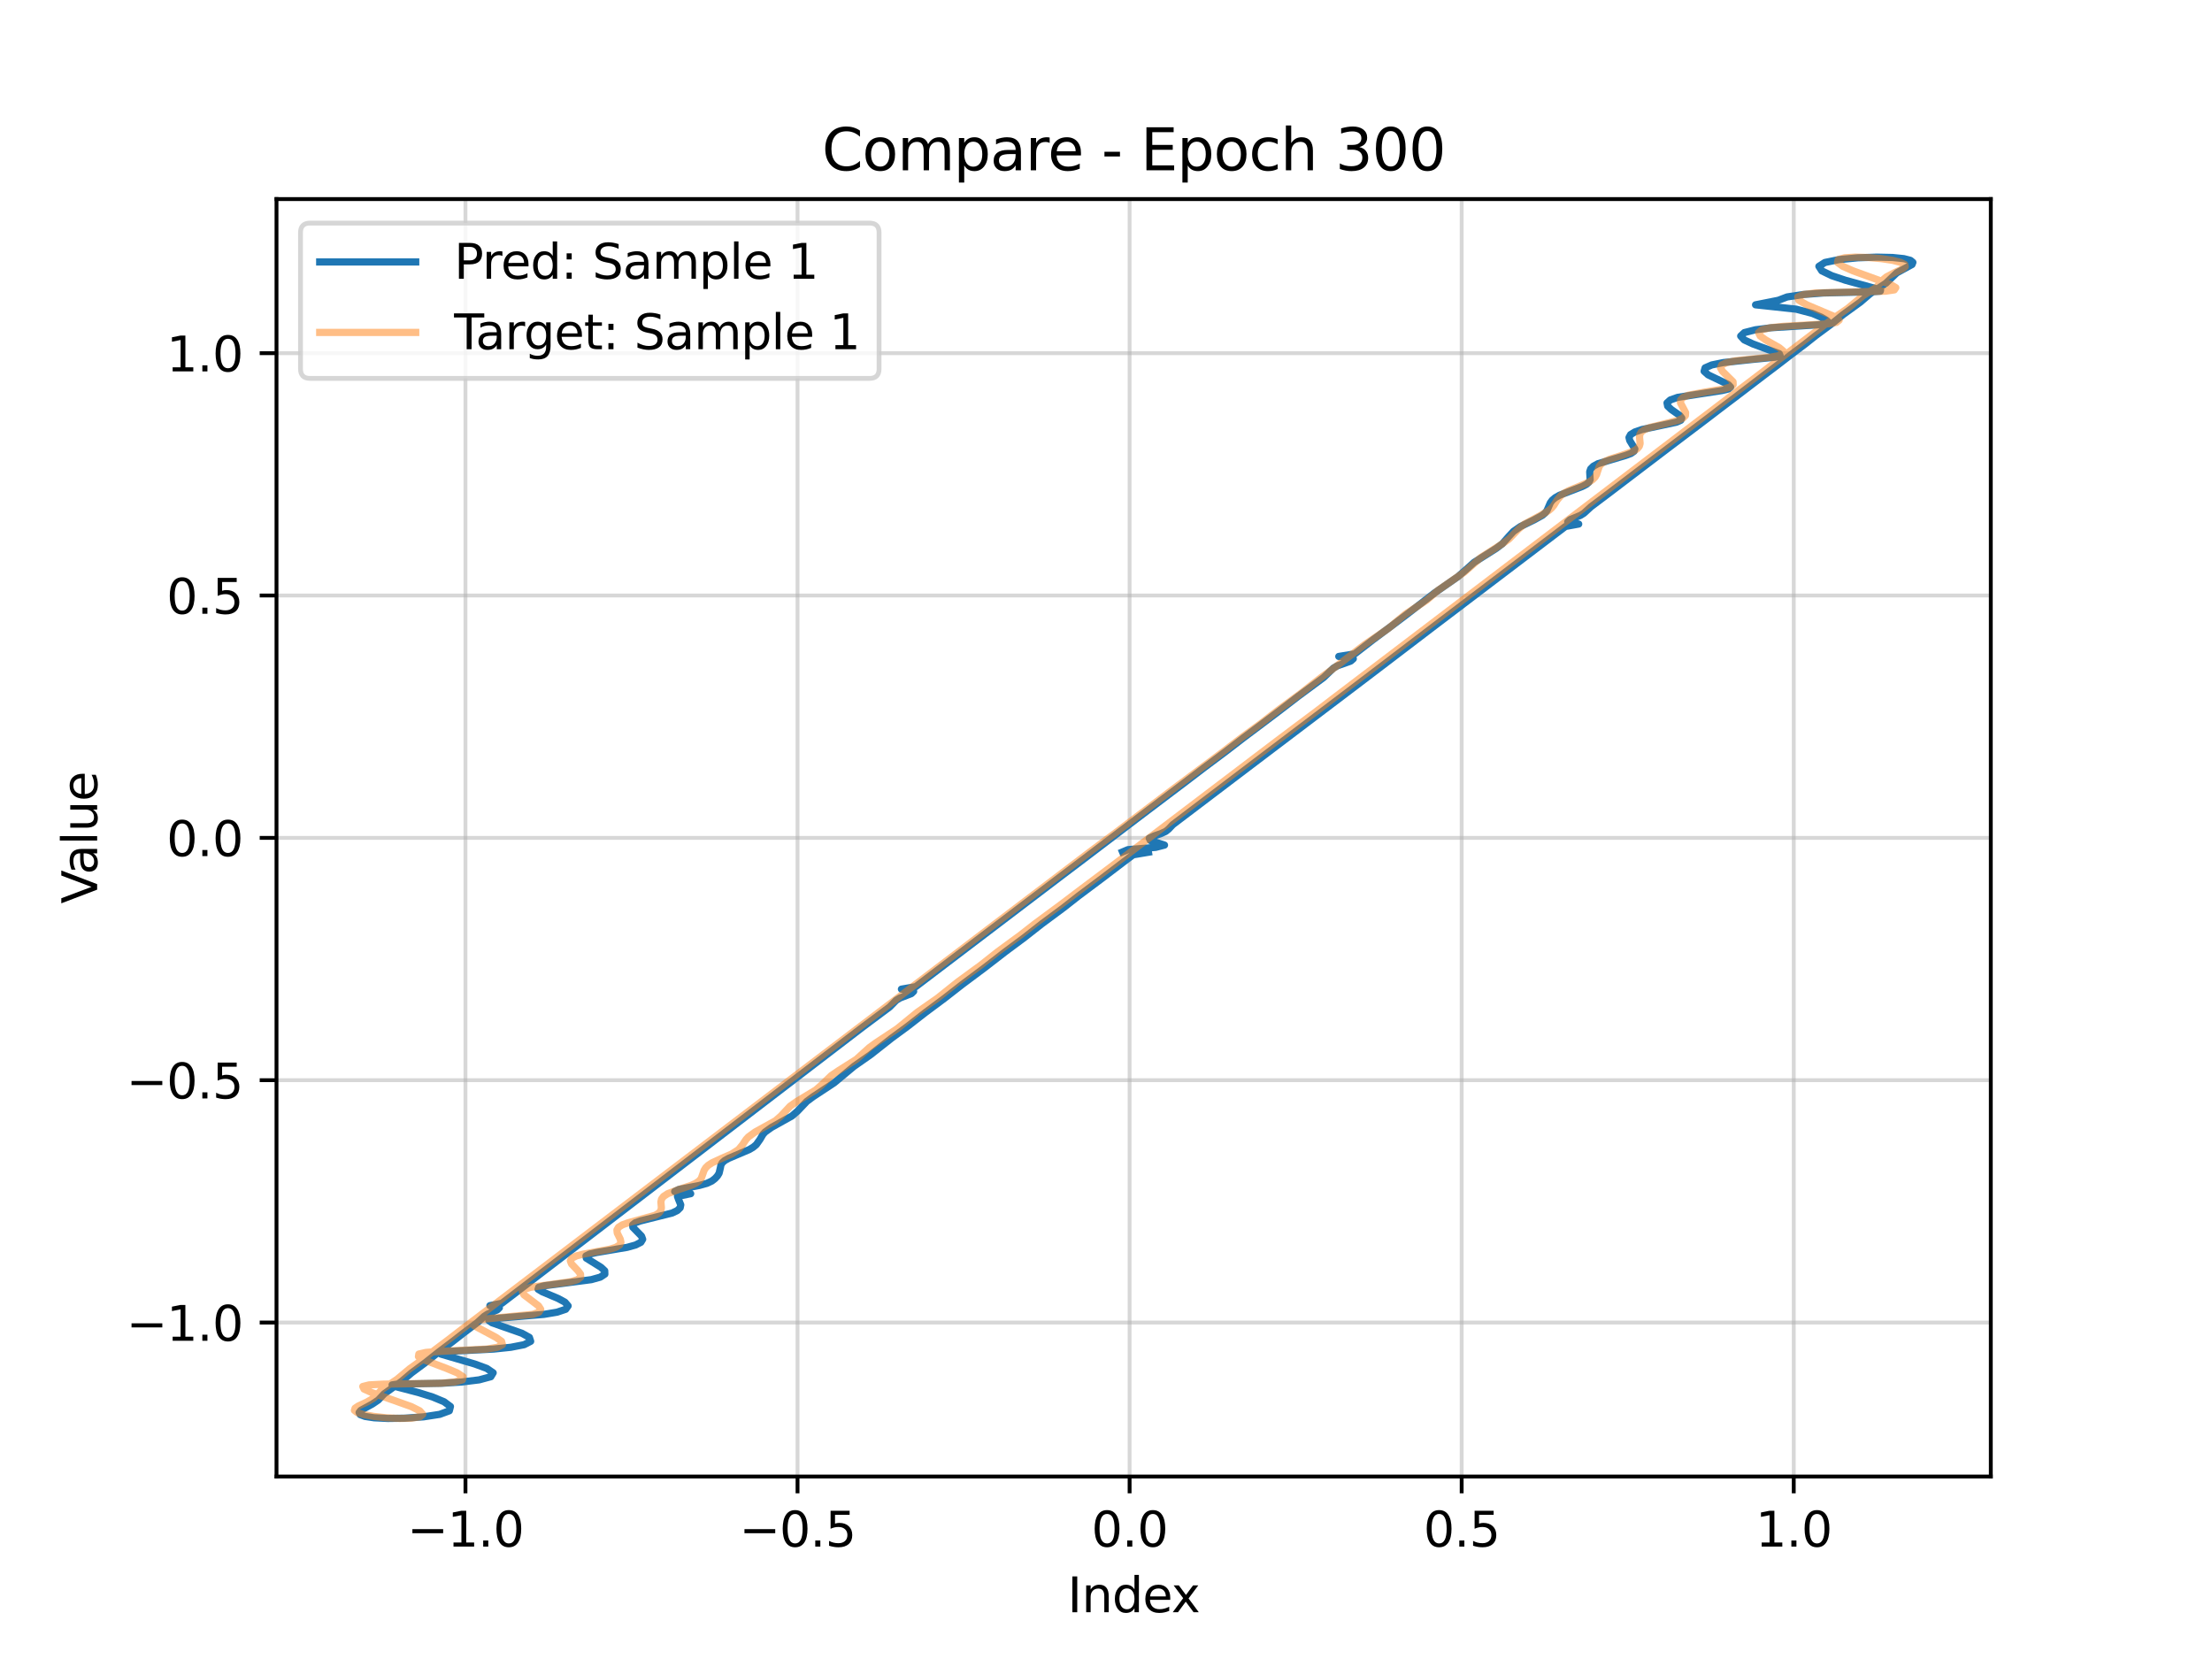 <?xml version="1.0" encoding="utf-8" standalone="no"?>
<!DOCTYPE svg PUBLIC "-//W3C//DTD SVG 1.1//EN"
  "http://www.w3.org/Graphics/SVG/1.1/DTD/svg11.dtd">
<svg xmlns:xlink="http://www.w3.org/1999/xlink" width="460.8pt" height="345.6pt" viewBox="0 0 460.8 345.6" xmlns="http://www.w3.org/2000/svg" version="1.1">
 <defs>
  <style type="text/css">*{stroke-linejoin: round; stroke-linecap: butt}</style>
 </defs>
 <g id="figure_1">
  <g id="patch_1">
   <path d="M 0 345.6 
L 460.8 345.6 
L 460.8 0 
L 0 0 
z
" style="fill: #ffffff"/>
  </g>
  <g id="axes_1">
   <g id="patch_2">
    <path d="M 57.6 307.584 
L 414.72 307.584 
L 414.72 41.472 
L 57.6 41.472 
z
" style="fill: #ffffff"/>
   </g>
   <g id="matplotlib.axis_1">
    <g id="xtick_1">
     <g id="line2d_1">
      <path d="M 96.965 307.584 
L 96.965 41.472 
" clip-path="url(#pb48dd9922f)" style="fill: none; stroke: #b0b0b0; stroke-opacity: 0.5; stroke-width: 0.8; stroke-linecap: square"/>
     </g>
     <g id="line2d_2">
      <defs>
       <path id="mf942af78e2" d="M 0 0 
L 0 3.5 
" style="stroke: #000000; stroke-width: 0.8"/>
      </defs>
      <g>
       <use xlink:href="#mf942af78e2" x="96.965" y="307.584" style="stroke: #000000; stroke-width: 0.8"/>
      </g>
     </g>
     <g id="text_1">
      <!-- −1.0 -->
      <g transform="translate(84.824 322.182) scale(0.1 -0.1)">
       <defs>
        <path id="DejaVuSans-2212" d="M 678 2272 
L 4684 2272 
L 4684 1741 
L 678 1741 
L 678 2272 
z
" transform="scale(0.016)"/>
        <path id="DejaVuSans-31" d="M 794 531 
L 1825 531 
L 1825 4091 
L 703 3866 
L 703 4441 
L 1819 4666 
L 2450 4666 
L 2450 531 
L 3481 531 
L 3481 0 
L 794 0 
L 794 531 
z
" transform="scale(0.016)"/>
        <path id="DejaVuSans-2e" d="M 684 794 
L 1344 794 
L 1344 0 
L 684 0 
L 684 794 
z
" transform="scale(0.016)"/>
        <path id="DejaVuSans-30" d="M 2034 4250 
Q 1547 4250 1301 3770 
Q 1056 3291 1056 2328 
Q 1056 1369 1301 889 
Q 1547 409 2034 409 
Q 2525 409 2770 889 
Q 3016 1369 3016 2328 
Q 3016 3291 2770 3770 
Q 2525 4250 2034 4250 
z
M 2034 4750 
Q 2819 4750 3233 4129 
Q 3647 3509 3647 2328 
Q 3647 1150 3233 529 
Q 2819 -91 2034 -91 
Q 1250 -91 836 529 
Q 422 1150 422 2328 
Q 422 3509 836 4129 
Q 1250 4750 2034 4750 
z
" transform="scale(0.016)"/>
       </defs>
       <use xlink:href="#DejaVuSans-2212"/>
       <use xlink:href="#DejaVuSans-31" transform="translate(83.789 0)"/>
       <use xlink:href="#DejaVuSans-2e" transform="translate(147.412 0)"/>
       <use xlink:href="#DejaVuSans-30" transform="translate(179.199 0)"/>
      </g>
     </g>
    </g>
    <g id="xtick_2">
     <g id="line2d_3">
      <path d="M 166.141 307.584 
L 166.141 41.472 
" clip-path="url(#pb48dd9922f)" style="fill: none; stroke: #b0b0b0; stroke-opacity: 0.5; stroke-width: 0.8; stroke-linecap: square"/>
     </g>
     <g id="line2d_4">
      <g>
       <use xlink:href="#mf942af78e2" x="166.141" y="307.584" style="stroke: #000000; stroke-width: 0.8"/>
      </g>
     </g>
     <g id="text_2">
      <!-- −0.5 -->
      <g transform="translate(154 322.182) scale(0.1 -0.1)">
       <defs>
        <path id="DejaVuSans-35" d="M 691 4666 
L 3169 4666 
L 3169 4134 
L 1269 4134 
L 1269 2991 
Q 1406 3038 1543 3061 
Q 1681 3084 1819 3084 
Q 2600 3084 3056 2656 
Q 3513 2228 3513 1497 
Q 3513 744 3044 326 
Q 2575 -91 1722 -91 
Q 1428 -91 1123 -41 
Q 819 9 494 109 
L 494 744 
Q 775 591 1075 516 
Q 1375 441 1709 441 
Q 2250 441 2565 725 
Q 2881 1009 2881 1497 
Q 2881 1984 2565 2268 
Q 2250 2553 1709 2553 
Q 1456 2553 1204 2497 
Q 953 2441 691 2322 
L 691 4666 
z
" transform="scale(0.016)"/>
       </defs>
       <use xlink:href="#DejaVuSans-2212"/>
       <use xlink:href="#DejaVuSans-30" transform="translate(83.789 0)"/>
       <use xlink:href="#DejaVuSans-2e" transform="translate(147.412 0)"/>
       <use xlink:href="#DejaVuSans-35" transform="translate(179.199 0)"/>
      </g>
     </g>
    </g>
    <g id="xtick_3">
     <g id="line2d_5">
      <path d="M 235.317 307.584 
L 235.317 41.472 
" clip-path="url(#pb48dd9922f)" style="fill: none; stroke: #b0b0b0; stroke-opacity: 0.5; stroke-width: 0.8; stroke-linecap: square"/>
     </g>
     <g id="line2d_6">
      <g>
       <use xlink:href="#mf942af78e2" x="235.317" y="307.584" style="stroke: #000000; stroke-width: 0.8"/>
      </g>
     </g>
     <g id="text_3">
      <!-- 0.0 -->
      <g transform="translate(227.366 322.182) scale(0.1 -0.1)">
       <use xlink:href="#DejaVuSans-30"/>
       <use xlink:href="#DejaVuSans-2e" transform="translate(63.623 0)"/>
       <use xlink:href="#DejaVuSans-30" transform="translate(95.41 0)"/>
      </g>
     </g>
    </g>
    <g id="xtick_4">
     <g id="line2d_7">
      <path d="M 304.493 307.584 
L 304.493 41.472 
" clip-path="url(#pb48dd9922f)" style="fill: none; stroke: #b0b0b0; stroke-opacity: 0.5; stroke-width: 0.8; stroke-linecap: square"/>
     </g>
     <g id="line2d_8">
      <g>
       <use xlink:href="#mf942af78e2" x="304.493" y="307.584" style="stroke: #000000; stroke-width: 0.8"/>
      </g>
     </g>
     <g id="text_4">
      <!-- 0.5 -->
      <g transform="translate(296.541 322.182) scale(0.1 -0.1)">
       <use xlink:href="#DejaVuSans-30"/>
       <use xlink:href="#DejaVuSans-2e" transform="translate(63.623 0)"/>
       <use xlink:href="#DejaVuSans-35" transform="translate(95.41 0)"/>
      </g>
     </g>
    </g>
    <g id="xtick_5">
     <g id="line2d_9">
      <path d="M 373.669 307.584 
L 373.669 41.472 
" clip-path="url(#pb48dd9922f)" style="fill: none; stroke: #b0b0b0; stroke-opacity: 0.5; stroke-width: 0.8; stroke-linecap: square"/>
     </g>
     <g id="line2d_10">
      <g>
       <use xlink:href="#mf942af78e2" x="373.669" y="307.584" style="stroke: #000000; stroke-width: 0.8"/>
      </g>
     </g>
     <g id="text_5">
      <!-- 1.0 -->
      <g transform="translate(365.717 322.182) scale(0.1 -0.1)">
       <use xlink:href="#DejaVuSans-31"/>
       <use xlink:href="#DejaVuSans-2e" transform="translate(63.623 0)"/>
       <use xlink:href="#DejaVuSans-30" transform="translate(95.41 0)"/>
      </g>
     </g>
    </g>
    <g id="text_6">
     <!-- Index -->
     <g transform="translate(222.394 335.861) scale(0.1 -0.1)">
      <defs>
       <path id="DejaVuSans-49" d="M 628 4666 
L 1259 4666 
L 1259 0 
L 628 0 
L 628 4666 
z
" transform="scale(0.016)"/>
       <path id="DejaVuSans-6e" d="M 3513 2113 
L 3513 0 
L 2938 0 
L 2938 2094 
Q 2938 2591 2744 2837 
Q 2550 3084 2163 3084 
Q 1697 3084 1428 2787 
Q 1159 2491 1159 1978 
L 1159 0 
L 581 0 
L 581 3500 
L 1159 3500 
L 1159 2956 
Q 1366 3272 1645 3428 
Q 1925 3584 2291 3584 
Q 2894 3584 3203 3211 
Q 3513 2838 3513 2113 
z
" transform="scale(0.016)"/>
       <path id="DejaVuSans-64" d="M 2906 2969 
L 2906 4863 
L 3481 4863 
L 3481 0 
L 2906 0 
L 2906 525 
Q 2725 213 2448 61 
Q 2172 -91 1784 -91 
Q 1150 -91 751 415 
Q 353 922 353 1747 
Q 353 2572 751 3078 
Q 1150 3584 1784 3584 
Q 2172 3584 2448 3432 
Q 2725 3281 2906 2969 
z
M 947 1747 
Q 947 1113 1208 752 
Q 1469 391 1925 391 
Q 2381 391 2643 752 
Q 2906 1113 2906 1747 
Q 2906 2381 2643 2742 
Q 2381 3103 1925 3103 
Q 1469 3103 1208 2742 
Q 947 2381 947 1747 
z
" transform="scale(0.016)"/>
       <path id="DejaVuSans-65" d="M 3597 1894 
L 3597 1613 
L 953 1613 
Q 991 1019 1311 708 
Q 1631 397 2203 397 
Q 2534 397 2845 478 
Q 3156 559 3463 722 
L 3463 178 
Q 3153 47 2828 -22 
Q 2503 -91 2169 -91 
Q 1331 -91 842 396 
Q 353 884 353 1716 
Q 353 2575 817 3079 
Q 1281 3584 2069 3584 
Q 2775 3584 3186 3129 
Q 3597 2675 3597 1894 
z
M 3022 2063 
Q 3016 2534 2758 2815 
Q 2500 3097 2075 3097 
Q 1594 3097 1305 2825 
Q 1016 2553 972 2059 
L 3022 2063 
z
" transform="scale(0.016)"/>
       <path id="DejaVuSans-78" d="M 3513 3500 
L 2247 1797 
L 3578 0 
L 2900 0 
L 1881 1375 
L 863 0 
L 184 0 
L 1544 1831 
L 300 3500 
L 978 3500 
L 1906 2253 
L 2834 3500 
L 3513 3500 
z
" transform="scale(0.016)"/>
      </defs>
      <use xlink:href="#DejaVuSans-49"/>
      <use xlink:href="#DejaVuSans-6e" transform="translate(29.492 0)"/>
      <use xlink:href="#DejaVuSans-64" transform="translate(92.871 0)"/>
      <use xlink:href="#DejaVuSans-65" transform="translate(156.348 0)"/>
      <use xlink:href="#DejaVuSans-78" transform="translate(216.121 0)"/>
     </g>
    </g>
   </g>
   <g id="matplotlib.axis_2">
    <g id="ytick_1">
     <g id="line2d_11">
      <path d="M 57.6 275.51 
L 414.72 275.51 
" clip-path="url(#pb48dd9922f)" style="fill: none; stroke: #b0b0b0; stroke-opacity: 0.5; stroke-width: 0.8; stroke-linecap: square"/>
     </g>
     <g id="line2d_12">
      <defs>
       <path id="m1632db2dff" d="M 0 0 
L -3.5 0 
" style="stroke: #000000; stroke-width: 0.8"/>
      </defs>
      <g>
       <use xlink:href="#m1632db2dff" x="57.6" y="275.51" style="stroke: #000000; stroke-width: 0.8"/>
      </g>
     </g>
     <g id="text_7">
      <!-- −1.0 -->
      <g transform="translate(26.317 279.309) scale(0.1 -0.1)">
       <use xlink:href="#DejaVuSans-2212"/>
       <use xlink:href="#DejaVuSans-31" transform="translate(83.789 0)"/>
       <use xlink:href="#DejaVuSans-2e" transform="translate(147.412 0)"/>
       <use xlink:href="#DejaVuSans-30" transform="translate(179.199 0)"/>
      </g>
     </g>
    </g>
    <g id="ytick_2">
     <g id="line2d_13">
      <path d="M 57.6 225.026 
L 414.72 225.026 
" clip-path="url(#pb48dd9922f)" style="fill: none; stroke: #b0b0b0; stroke-opacity: 0.5; stroke-width: 0.8; stroke-linecap: square"/>
     </g>
     <g id="line2d_14">
      <g>
       <use xlink:href="#m1632db2dff" x="57.6" y="225.026" style="stroke: #000000; stroke-width: 0.8"/>
      </g>
     </g>
     <g id="text_8">
      <!-- −0.5 -->
      <g transform="translate(26.317 228.825) scale(0.1 -0.1)">
       <use xlink:href="#DejaVuSans-2212"/>
       <use xlink:href="#DejaVuSans-30" transform="translate(83.789 0)"/>
       <use xlink:href="#DejaVuSans-2e" transform="translate(147.412 0)"/>
       <use xlink:href="#DejaVuSans-35" transform="translate(179.199 0)"/>
      </g>
     </g>
    </g>
    <g id="ytick_3">
     <g id="line2d_15">
      <path d="M 57.6 174.541 
L 414.72 174.541 
" clip-path="url(#pb48dd9922f)" style="fill: none; stroke: #b0b0b0; stroke-opacity: 0.5; stroke-width: 0.8; stroke-linecap: square"/>
     </g>
     <g id="line2d_16">
      <g>
       <use xlink:href="#m1632db2dff" x="57.6" y="174.541" style="stroke: #000000; stroke-width: 0.8"/>
      </g>
     </g>
     <g id="text_9">
      <!-- 0.0 -->
      <g transform="translate(34.697 178.34) scale(0.1 -0.1)">
       <use xlink:href="#DejaVuSans-30"/>
       <use xlink:href="#DejaVuSans-2e" transform="translate(63.623 0)"/>
       <use xlink:href="#DejaVuSans-30" transform="translate(95.41 0)"/>
      </g>
     </g>
    </g>
    <g id="ytick_4">
     <g id="line2d_17">
      <path d="M 57.6 124.057 
L 414.72 124.057 
" clip-path="url(#pb48dd9922f)" style="fill: none; stroke: #b0b0b0; stroke-opacity: 0.5; stroke-width: 0.8; stroke-linecap: square"/>
     </g>
     <g id="line2d_18">
      <g>
       <use xlink:href="#m1632db2dff" x="57.6" y="124.057" style="stroke: #000000; stroke-width: 0.8"/>
      </g>
     </g>
     <g id="text_10">
      <!-- 0.5 -->
      <g transform="translate(34.697 127.856) scale(0.1 -0.1)">
       <use xlink:href="#DejaVuSans-30"/>
       <use xlink:href="#DejaVuSans-2e" transform="translate(63.623 0)"/>
       <use xlink:href="#DejaVuSans-35" transform="translate(95.41 0)"/>
      </g>
     </g>
    </g>
    <g id="ytick_5">
     <g id="line2d_19">
      <path d="M 57.6 73.572 
L 414.72 73.572 
" clip-path="url(#pb48dd9922f)" style="fill: none; stroke: #b0b0b0; stroke-opacity: 0.5; stroke-width: 0.8; stroke-linecap: square"/>
     </g>
     <g id="line2d_20">
      <g>
       <use xlink:href="#m1632db2dff" x="57.6" y="73.572" style="stroke: #000000; stroke-width: 0.8"/>
      </g>
     </g>
     <g id="text_11">
      <!-- 1.0 -->
      <g transform="translate(34.697 77.371) scale(0.1 -0.1)">
       <use xlink:href="#DejaVuSans-31"/>
       <use xlink:href="#DejaVuSans-2e" transform="translate(63.623 0)"/>
       <use xlink:href="#DejaVuSans-30" transform="translate(95.41 0)"/>
      </g>
     </g>
    </g>
    <g id="text_12">
     <!-- Value -->
     <g transform="translate(20.238 188.259) rotate(-90) scale(0.1 -0.1)">
      <defs>
       <path id="DejaVuSans-56" d="M 1831 0 
L 50 4666 
L 709 4666 
L 2188 738 
L 3669 4666 
L 4325 4666 
L 2547 0 
L 1831 0 
z
" transform="scale(0.016)"/>
       <path id="DejaVuSans-61" d="M 2194 1759 
Q 1497 1759 1228 1600 
Q 959 1441 959 1056 
Q 959 750 1161 570 
Q 1363 391 1709 391 
Q 2188 391 2477 730 
Q 2766 1069 2766 1631 
L 2766 1759 
L 2194 1759 
z
M 3341 1997 
L 3341 0 
L 2766 0 
L 2766 531 
Q 2569 213 2275 61 
Q 1981 -91 1556 -91 
Q 1019 -91 701 211 
Q 384 513 384 1019 
Q 384 1609 779 1909 
Q 1175 2209 1959 2209 
L 2766 2209 
L 2766 2266 
Q 2766 2663 2505 2880 
Q 2244 3097 1772 3097 
Q 1472 3097 1187 3025 
Q 903 2953 641 2809 
L 641 3341 
Q 956 3463 1253 3523 
Q 1550 3584 1831 3584 
Q 2591 3584 2966 3190 
Q 3341 2797 3341 1997 
z
" transform="scale(0.016)"/>
       <path id="DejaVuSans-6c" d="M 603 4863 
L 1178 4863 
L 1178 0 
L 603 0 
L 603 4863 
z
" transform="scale(0.016)"/>
       <path id="DejaVuSans-75" d="M 544 1381 
L 544 3500 
L 1119 3500 
L 1119 1403 
Q 1119 906 1312 657 
Q 1506 409 1894 409 
Q 2359 409 2629 706 
Q 2900 1003 2900 1516 
L 2900 3500 
L 3475 3500 
L 3475 0 
L 2900 0 
L 2900 538 
Q 2691 219 2414 64 
Q 2138 -91 1772 -91 
Q 1169 -91 856 284 
Q 544 659 544 1381 
z
M 1991 3584 
L 1991 3584 
z
" transform="scale(0.016)"/>
      </defs>
      <use xlink:href="#DejaVuSans-56"/>
      <use xlink:href="#DejaVuSans-61" transform="translate(60.658 0)"/>
      <use xlink:href="#DejaVuSans-6c" transform="translate(121.938 0)"/>
      <use xlink:href="#DejaVuSans-75" transform="translate(149.721 0)"/>
      <use xlink:href="#DejaVuSans-65" transform="translate(213.1 0)"/>
     </g>
    </g>
   </g>
   <g id="line2d_21">
    <path d="M 233.842 177.477 
L 234.963 177 
L 240.75 176.522 
L 242.586 176.045 
L 239.633 175.093 
L 239.407 174.619 
L 240.44 174.145 
L 241.807 173.672 
L 242.833 173.2 
L 243.426 172.727 
L 244.324 171.781 
L 257.375 161.878 
L 262.318 158.13 
L 282.648 142.725 
L 289.376 137.607 
L 298.464 130.672 
L 326.107 109.676 
L 328.873 109.167 
L 326.581 108.714 
L 327.06 108.261 
L 329.243 107.358 
L 329.96 106.907 
L 331.436 105.557 
L 335.026 102.855 
L 342.679 97.029 
L 347.384 93.452 
L 355.626 87.214 
L 358.54 84.983 
L 361.471 82.765 
L 364.391 80.537 
L 367.286 78.324 
L 370.222 76.105 
L 373.08 73.899 
L 376.016 71.689 
L 378.229 69.933 
L 381.791 67.295 
L 383.936 65.548 
L 387.56 62.922 
L 389.588 61.182 
L 392.867 59.007 
L 395.127 56.839 
L 398.309 55.104 
L 398.487 54.655 
L 397.979 54.234 
L 396.601 53.88 
L 394.255 53.641 
L 390.971 53.568 
L 387.043 53.704 
L 383.13 54.074 
L 380.166 54.677 
L 378.909 55.48 
L 379.514 56.423 
L 381.574 57.425 
L 384.471 58.394 
L 391.761 60.389 
L 391.706 60.658 
L 390.135 60.777 
L 379.821 61.031 
L 375.693 61.349 
L 372.289 61.858 
L 370.474 62.553 
L 365.715 63.499 
L 374.179 64.407 
L 377.548 65.29 
L 379.388 66.074 
L 380.458 66.704 
L 380.947 67.162 
L 380.529 67.462 
L 378.935 67.652 
L 369.054 68.27 
L 365.691 68.698 
L 363.393 69.282 
L 362.618 70.002 
L 363.353 70.81 
L 365.142 71.642 
L 370.655 73.683 
L 370.833 74.105 
L 369.813 74.412 
L 365.048 74.88 
L 359.001 75.53 
L 356.594 76.023 
L 355.202 76.633 
L 355.002 77.337 
L 355.838 78.089 
L 358.85 79.532 
L 360.048 80.136 
L 360.516 80.634 
L 360.059 81.033 
L 358.703 81.359 
L 349.5 82.775 
L 347.959 83.313 
L 347.271 83.931 
L 347.404 84.601 
L 348.128 85.287 
L 349.935 86.558 
L 350.345 87.092 
L 350.131 87.551 
L 349.235 87.948 
L 345.899 88.665 
L 342.051 89.482 
L 340.585 89.979 
L 339.675 90.536 
L 339.351 91.139 
L 339.502 91.764 
L 340.57 93.52 
L 340.4 94.012 
L 339.765 94.457 
L 338.686 94.869 
L 332.879 96.6 
L 331.922 97.122 
L 331.366 97.679 
L 331.164 98.256 
L 331.257 99.941 
L 331.003 100.445 
L 330.443 100.917 
L 329.57 101.364 
L 324.868 103.173 
L 323.985 103.678 
L 323.356 104.207 
L 322.96 104.751 
L 322.263 106.364 
L 321.87 106.869 
L 321.291 107.354 
L 319.611 108.283 
L 316.723 109.695 
L 315.281 110.702 
L 314.314 111.743 
L 312.969 113.274 
L 311.684 114.244 
L 307.101 117.139 
L 305.419 118.647 
L 303.714 120.131 
L 301.637 121.576 
L 298.851 123.516 
L 293.165 127.913 
L 289.952 130.348 
L 286.019 133.269 
L 282.238 136.203 
L 278.892 136.75 
L 281.914 137.236 
L 281.371 137.72 
L 278.626 138.692 
L 277.778 139.18 
L 275.729 141.14 
L 270.487 145.019 
L 266.699 147.934 
L 262.883 150.82 
L 259.028 153.711 
L 255.294 156.589 
L 250.806 159.945 
L 247.056 162.811 
L 242.63 166.153 
L 237.605 169.954 
L 225.777 178.945 
L 221.428 182.231 
L 213.42 188.316 
L 190.77 205.537 
L 187.785 206.058 
L 190.33 206.522 
L 189.859 206.987 
L 187.451 207.916 
L 186.691 208.38 
L 185.326 209.771 
L 179.762 213.928 
L 104.558 271.494 
L 102.055 271.991 
L 104.028 272.434 
L 103.582 272.877 
L 101.568 273.76 
L 100.888 274.199 
L 99.442 275.513 
L 96.532 277.715 
L 94.292 279.463 
L 91.392 281.652 
L 88.655 283.828 
L 85.719 286.01 
L 83.685 287.746 
L 80.03 290.355 
L 78.796 291.658 
L 77.55 292.497 
L 75.154 293.8 
L 74.808 294.25 
L 75.038 294.683 
L 76.038 295.064 
L 77.936 295.35 
L 80.768 295.488 
L 84.364 295.433 
L 88.249 295.151 
L 91.607 294.633 
L 93.602 293.898 
L 93.835 292.998 
L 92.5 292.006 
L 90.11 291.014 
L 87.21 290.109 
L 82.316 288.828 
L 81.676 288.5 
L 82.654 288.346 
L 92.045 288.159 
L 96.135 287.901 
L 99.833 287.449 
L 102.242 286.796 
L 102.737 285.979 
L 101.405 285.066 
L 98.892 284.143 
L 91.822 282.075 
L 91.741 281.734 
L 93.181 281.532 
L 102.858 281.034 
L 106.423 280.662 
L 109.194 280.121 
L 110.548 279.421 
L 110.282 278.605 
L 108.72 277.741 
L 104.201 276.158 
L 102.49 275.553 
L 101.839 275.102 
L 102.481 274.788 
L 104.309 274.565 
L 113.315 273.809 
L 116.055 273.349 
L 117.835 272.752 
L 118.352 272.04 
L 117.683 271.26 
L 116.217 270.471 
L 112.94 269.087 
L 112.089 268.565 
L 112.214 268.161 
L 113.374 267.85 
L 123.184 266.575 
L 125.054 266.05 
L 126 265.425 
L 125.977 264.729 
L 125.198 264.004 
L 122.135 262.096 
L 122.069 261.632 
L 122.805 261.249 
L 124.281 260.917 
L 130.664 259.841 
L 132.405 259.355 
L 133.504 258.792 
L 133.882 258.166 
L 133.643 257.508 
L 131.835 255.662 
L 131.788 255.165 
L 132.316 254.73 
L 133.411 254.341 
L 140.015 252.698 
L 141.107 252.172 
L 141.691 251.597 
L 141.815 250.994 
L 141.326 249.792 
L 141.131 249.237 
L 143.883 248.667 
L 140.55 248.207 
L 141.435 247.779 
L 145.699 246.947 
L 147.285 246.505 
L 148.288 246.028 
L 148.955 245.514 
L 149.453 244.969 
L 149.803 244.403 
L 150.07 243.275 
L 150.17 242.741 
L 150.437 242.235 
L 150.976 241.759 
L 151.794 241.303 
L 156.105 239.47 
L 156.93 238.967 
L 157.55 238.445 
L 158.312 237.372 
L 158.927 236.322 
L 159.375 235.821 
L 160.706 234.865 
L 164.97 232.484 
L 166.143 231.466 
L 168.069 229.44 
L 169.37 228.474 
L 173.767 225.573 
L 177.911 222.124 
L 181.381 219.697 
L 185.732 216.267 
L 189.06 213.821 
L 192.828 210.886 
L 196.777 207.948 
L 200.53 205.02 
L 205.088 201.615 
L 209.468 198.228 
L 213.37 195.329 
L 217.053 192.438 
L 221.591 189.073 
L 224.649 186.67 
L 229.764 182.84 
L 234.146 179.5 
L 236.056 178.073 
L 239.241 177.536 
L 239.241 177.536 
" clip-path="url(#pb48dd9922f)" style="fill: none; stroke: #1f77b4; stroke-width: 1.5; stroke-linecap: square"/>
   </g>
   <g id="line2d_22">
    <path d="M 235.549 177.477 
L 265.961 154.394 
L 270.315 151.122 
L 274.062 148.323 
L 278.344 145.052 
L 381.186 66.854 
L 383.037 65.548 
L 384.927 64.246 
L 388.096 61.611 
L 390.835 59.891 
L 391.716 59.007 
L 392.455 58.119 
L 392.983 57.684 
L 394.594 56.839 
L 396.405 55.993 
L 396.897 55.554 
L 396.797 55.104 
L 395.934 54.655 
L 394.268 54.234 
L 391.922 53.88 
L 389.186 53.641 
L 386.473 53.568 
L 384.25 53.704 
L 382.934 54.074 
L 382.796 54.677 
L 383.893 55.48 
L 386.029 56.423 
L 393.806 59.247 
L 394.931 59.922 
L 394.621 60.389 
L 392.813 60.658 
L 385.854 60.82 
L 378.233 61.031 
L 375.69 61.349 
L 374.506 61.858 
L 374.732 62.553 
L 376.377 63.499 
L 382.452 66.074 
L 383.126 66.704 
L 382.552 67.162 
L 380.751 67.462 
L 374.719 67.802 
L 371.481 67.986 
L 368.785 68.27 
L 367.009 68.698 
L 366.329 69.282 
L 366.686 70.002 
L 367.812 70.81 
L 370.654 72.432 
L 371.477 73.124 
L 371.468 73.683 
L 370.522 74.105 
L 368.735 74.412 
L 361.49 75.157 
L 359.697 75.53 
L 358.657 76.023 
L 358.409 76.633 
L 358.817 77.337 
L 361.025 79.532 
L 361.048 80.136 
L 360.402 80.634 
L 359.108 81.033 
L 355.312 81.654 
L 351.74 82.328 
L 350.631 82.775 
L 350.098 83.313 
L 350.079 83.931 
L 351.143 85.95 
L 351.107 86.558 
L 350.612 87.092 
L 349.643 87.551 
L 346.707 88.309 
L 343.69 89.048 
L 342.599 89.482 
L 341.904 89.979 
L 341.588 90.536 
L 341.55 91.139 
L 341.667 92.384 
L 341.495 92.975 
L 341.017 93.52 
L 340.205 94.012 
L 337.827 94.869 
L 335.304 95.681 
L 334.317 96.12 
L 333.608 96.6 
L 333.169 97.122 
L 332.784 98.256 
L 332.603 98.836 
L 332.276 99.402 
L 331.732 99.941 
L 330.953 100.445 
L 328.88 101.364 
L 326.746 102.239 
L 325.882 102.694 
L 325.21 103.173 
L 324.351 104.207 
L 323.673 105.298 
L 323.209 105.839 
L 322.599 106.364 
L 320.971 107.354 
L 317.514 109.213 
L 316.348 110.192 
L 314.361 112.262 
L 312.966 113.274 
L 308.473 116.152 
L 305.08 119.147 
L 299.51 123.026 
L 297.234 124.993 
L 295.031 126.46 
L 292.829 127.913 
L 291.052 129.372 
L 289.323 130.835 
L 287.216 132.295 
L 284.344 134.247 
L 277.877 139.18 
L 275.214 141.14 
L 270.875 144.535 
L 266.275 147.934 
L 262.539 150.82 
L 258.593 153.711 
L 254.197 157.065 
L 249.69 160.426 
L 243.944 164.718 
L 232.033 173.752 
L 227.582 177.054 
L 207.227 192.514 
L 95.761 277.274 
L 93.489 279.028 
L 90.588 281.212 
L 88.384 282.963 
L 85.354 285.132 
L 82.746 287.317 
L 79.54 289.471 
L 77.882 291.231 
L 76.423 292.078 
L 74.605 292.92 
L 73.972 293.354 
L 73.833 293.8 
L 74.389 294.25 
L 75.741 294.683 
L 77.838 295.064 
L 80.461 295.35 
L 83.242 295.488 
L 85.723 295.433 
L 87.451 295.151 
L 88.074 294.633 
L 87.436 293.898 
L 85.626 292.998 
L 80.055 291.014 
L 77.468 290.109 
L 75.827 289.366 
L 75.576 288.828 
L 76.899 288.5 
L 79.672 288.346 
L 91.66 288.159 
L 94.681 287.901 
L 96.334 287.449 
L 96.458 286.796 
L 95.212 285.979 
L 93.031 285.066 
L 88.387 283.297 
L 87.17 282.595 
L 87.252 282.075 
L 88.719 281.734 
L 91.371 281.532 
L 101.44 281.034 
L 103.647 280.662 
L 104.667 280.121 
L 104.485 279.421 
L 103.339 278.605 
L 98.764 276.158 
L 98.437 275.553 
L 99.164 275.102 
L 100.893 274.788 
L 110.974 273.809 
L 112.271 273.349 
L 112.642 272.752 
L 112.192 272.04 
L 109.146 269.731 
L 108.823 269.087 
L 109.28 268.565 
L 110.538 268.161 
L 114.72 267.587 
L 118.954 266.993 
L 120.313 266.575 
L 120.96 266.05 
L 120.934 265.425 
L 120.416 264.729 
L 119.057 263.299 
L 118.811 262.654 
L 119.131 262.096 
L 120.07 261.632 
L 121.546 261.249 
L 126.971 260.249 
L 128.281 259.841 
L 129.074 259.355 
L 129.349 258.792 
L 129.221 258.166 
L 128.579 256.851 
L 128.515 256.228 
L 128.846 255.662 
L 129.632 255.165 
L 130.828 254.73 
L 136.472 253.169 
L 137.264 252.698 
L 137.673 252.172 
L 137.778 251.597 
L 137.676 250.384 
L 137.805 249.792 
L 138.223 249.237 
L 139.092 248.667 
L 141.441 247.779 
L 143.947 246.947 
L 144.928 246.505 
L 145.633 246.028 
L 146.071 245.514 
L 146.468 244.403 
L 146.661 243.834 
L 147 243.275 
L 147.552 242.741 
L 148.328 242.235 
L 150.355 241.303 
L 152.404 240.411 
L 153.865 239.47 
L 154.704 238.445 
L 155.416 237.372 
L 155.904 236.841 
L 157.304 235.821 
L 161.569 233.462 
L 162.681 232.484 
L 164.594 230.44 
L 166.005 229.44 
L 169.969 227.044 
L 171.085 226.069 
L 173.159 224.076 
L 174.595 223.092 
L 178.409 220.675 
L 180.027 219.204 
L 181.123 218.219 
L 182.473 217.24 
L 186.889 214.313 
L 191.086 210.886 
L 195.285 207.948 
L 199.558 204.536 
L 204.228 201.127 
L 207.894 198.228 
L 212.519 194.843 
L 215.598 192.438 
L 220.811 188.589 
L 224.6 185.718 
L 229.71 181.881 
L 235.47 177.536 
L 235.47 177.536 
" clip-path="url(#pb48dd9922f)" style="fill: none; stroke: #ff7f0e; stroke-opacity: 0.5; stroke-width: 1.5; stroke-linecap: square"/>
   </g>
   <g id="patch_3">
    <path d="M 57.6 307.584 
L 57.6 41.472 
" style="fill: none; stroke: #000000; stroke-width: 0.8; stroke-linejoin: miter; stroke-linecap: square"/>
   </g>
   <g id="patch_4">
    <path d="M 414.72 307.584 
L 414.72 41.472 
" style="fill: none; stroke: #000000; stroke-width: 0.8; stroke-linejoin: miter; stroke-linecap: square"/>
   </g>
   <g id="patch_5">
    <path d="M 57.6 307.584 
L 414.72 307.584 
" style="fill: none; stroke: #000000; stroke-width: 0.8; stroke-linejoin: miter; stroke-linecap: square"/>
   </g>
   <g id="patch_6">
    <path d="M 57.6 41.472 
L 414.72 41.472 
" style="fill: none; stroke: #000000; stroke-width: 0.8; stroke-linejoin: miter; stroke-linecap: square"/>
   </g>
   <g id="text_13">
    <!-- Compare - Epoch 300 -->
    <g transform="translate(171.234 35.472) scale(0.12 -0.12)">
     <defs>
      <path id="DejaVuSans-43" d="M 4122 4306 
L 4122 3641 
Q 3803 3938 3442 4084 
Q 3081 4231 2675 4231 
Q 1875 4231 1450 3742 
Q 1025 3253 1025 2328 
Q 1025 1406 1450 917 
Q 1875 428 2675 428 
Q 3081 428 3442 575 
Q 3803 722 4122 1019 
L 4122 359 
Q 3791 134 3420 21 
Q 3050 -91 2638 -91 
Q 1578 -91 968 557 
Q 359 1206 359 2328 
Q 359 3453 968 4101 
Q 1578 4750 2638 4750 
Q 3056 4750 3426 4639 
Q 3797 4528 4122 4306 
z
" transform="scale(0.016)"/>
      <path id="DejaVuSans-6f" d="M 1959 3097 
Q 1497 3097 1228 2736 
Q 959 2375 959 1747 
Q 959 1119 1226 758 
Q 1494 397 1959 397 
Q 2419 397 2687 759 
Q 2956 1122 2956 1747 
Q 2956 2369 2687 2733 
Q 2419 3097 1959 3097 
z
M 1959 3584 
Q 2709 3584 3137 3096 
Q 3566 2609 3566 1747 
Q 3566 888 3137 398 
Q 2709 -91 1959 -91 
Q 1206 -91 779 398 
Q 353 888 353 1747 
Q 353 2609 779 3096 
Q 1206 3584 1959 3584 
z
" transform="scale(0.016)"/>
      <path id="DejaVuSans-6d" d="M 3328 2828 
Q 3544 3216 3844 3400 
Q 4144 3584 4550 3584 
Q 5097 3584 5394 3201 
Q 5691 2819 5691 2113 
L 5691 0 
L 5113 0 
L 5113 2094 
Q 5113 2597 4934 2840 
Q 4756 3084 4391 3084 
Q 3944 3084 3684 2787 
Q 3425 2491 3425 1978 
L 3425 0 
L 2847 0 
L 2847 2094 
Q 2847 2600 2669 2842 
Q 2491 3084 2119 3084 
Q 1678 3084 1418 2786 
Q 1159 2488 1159 1978 
L 1159 0 
L 581 0 
L 581 3500 
L 1159 3500 
L 1159 2956 
Q 1356 3278 1631 3431 
Q 1906 3584 2284 3584 
Q 2666 3584 2933 3390 
Q 3200 3197 3328 2828 
z
" transform="scale(0.016)"/>
      <path id="DejaVuSans-70" d="M 1159 525 
L 1159 -1331 
L 581 -1331 
L 581 3500 
L 1159 3500 
L 1159 2969 
Q 1341 3281 1617 3432 
Q 1894 3584 2278 3584 
Q 2916 3584 3314 3078 
Q 3713 2572 3713 1747 
Q 3713 922 3314 415 
Q 2916 -91 2278 -91 
Q 1894 -91 1617 61 
Q 1341 213 1159 525 
z
M 3116 1747 
Q 3116 2381 2855 2742 
Q 2594 3103 2138 3103 
Q 1681 3103 1420 2742 
Q 1159 2381 1159 1747 
Q 1159 1113 1420 752 
Q 1681 391 2138 391 
Q 2594 391 2855 752 
Q 3116 1113 3116 1747 
z
" transform="scale(0.016)"/>
      <path id="DejaVuSans-72" d="M 2631 2963 
Q 2534 3019 2420 3045 
Q 2306 3072 2169 3072 
Q 1681 3072 1420 2755 
Q 1159 2438 1159 1844 
L 1159 0 
L 581 0 
L 581 3500 
L 1159 3500 
L 1159 2956 
Q 1341 3275 1631 3429 
Q 1922 3584 2338 3584 
Q 2397 3584 2469 3576 
Q 2541 3569 2628 3553 
L 2631 2963 
z
" transform="scale(0.016)"/>
      <path id="DejaVuSans-20" transform="scale(0.016)"/>
      <path id="DejaVuSans-2d" d="M 313 2009 
L 1997 2009 
L 1997 1497 
L 313 1497 
L 313 2009 
z
" transform="scale(0.016)"/>
      <path id="DejaVuSans-45" d="M 628 4666 
L 3578 4666 
L 3578 4134 
L 1259 4134 
L 1259 2753 
L 3481 2753 
L 3481 2222 
L 1259 2222 
L 1259 531 
L 3634 531 
L 3634 0 
L 628 0 
L 628 4666 
z
" transform="scale(0.016)"/>
      <path id="DejaVuSans-63" d="M 3122 3366 
L 3122 2828 
Q 2878 2963 2633 3030 
Q 2388 3097 2138 3097 
Q 1578 3097 1268 2742 
Q 959 2388 959 1747 
Q 959 1106 1268 751 
Q 1578 397 2138 397 
Q 2388 397 2633 464 
Q 2878 531 3122 666 
L 3122 134 
Q 2881 22 2623 -34 
Q 2366 -91 2075 -91 
Q 1284 -91 818 406 
Q 353 903 353 1747 
Q 353 2603 823 3093 
Q 1294 3584 2113 3584 
Q 2378 3584 2631 3529 
Q 2884 3475 3122 3366 
z
" transform="scale(0.016)"/>
      <path id="DejaVuSans-68" d="M 3513 2113 
L 3513 0 
L 2938 0 
L 2938 2094 
Q 2938 2591 2744 2837 
Q 2550 3084 2163 3084 
Q 1697 3084 1428 2787 
Q 1159 2491 1159 1978 
L 1159 0 
L 581 0 
L 581 4863 
L 1159 4863 
L 1159 2956 
Q 1366 3272 1645 3428 
Q 1925 3584 2291 3584 
Q 2894 3584 3203 3211 
Q 3513 2838 3513 2113 
z
" transform="scale(0.016)"/>
      <path id="DejaVuSans-33" d="M 2597 2516 
Q 3050 2419 3304 2112 
Q 3559 1806 3559 1356 
Q 3559 666 3084 287 
Q 2609 -91 1734 -91 
Q 1441 -91 1130 -33 
Q 819 25 488 141 
L 488 750 
Q 750 597 1062 519 
Q 1375 441 1716 441 
Q 2309 441 2620 675 
Q 2931 909 2931 1356 
Q 2931 1769 2642 2001 
Q 2353 2234 1838 2234 
L 1294 2234 
L 1294 2753 
L 1863 2753 
Q 2328 2753 2575 2939 
Q 2822 3125 2822 3475 
Q 2822 3834 2567 4026 
Q 2313 4219 1838 4219 
Q 1578 4219 1281 4162 
Q 984 4106 628 3988 
L 628 4550 
Q 988 4650 1302 4700 
Q 1616 4750 1894 4750 
Q 2613 4750 3031 4423 
Q 3450 4097 3450 3541 
Q 3450 3153 3228 2886 
Q 3006 2619 2597 2516 
z
" transform="scale(0.016)"/>
     </defs>
     <use xlink:href="#DejaVuSans-43"/>
     <use xlink:href="#DejaVuSans-6f" transform="translate(69.824 0)"/>
     <use xlink:href="#DejaVuSans-6d" transform="translate(131.006 0)"/>
     <use xlink:href="#DejaVuSans-70" transform="translate(228.418 0)"/>
     <use xlink:href="#DejaVuSans-61" transform="translate(291.895 0)"/>
     <use xlink:href="#DejaVuSans-72" transform="translate(353.174 0)"/>
     <use xlink:href="#DejaVuSans-65" transform="translate(392.037 0)"/>
     <use xlink:href="#DejaVuSans-20" transform="translate(453.561 0)"/>
     <use xlink:href="#DejaVuSans-2d" transform="translate(485.348 0)"/>
     <use xlink:href="#DejaVuSans-20" transform="translate(521.432 0)"/>
     <use xlink:href="#DejaVuSans-45" transform="translate(553.219 0)"/>
     <use xlink:href="#DejaVuSans-70" transform="translate(616.402 0)"/>
     <use xlink:href="#DejaVuSans-6f" transform="translate(679.879 0)"/>
     <use xlink:href="#DejaVuSans-63" transform="translate(741.061 0)"/>
     <use xlink:href="#DejaVuSans-68" transform="translate(796.041 0)"/>
     <use xlink:href="#DejaVuSans-20" transform="translate(859.42 0)"/>
     <use xlink:href="#DejaVuSans-33" transform="translate(891.207 0)"/>
     <use xlink:href="#DejaVuSans-30" transform="translate(954.83 0)"/>
     <use xlink:href="#DejaVuSans-30" transform="translate(1018.453 0)"/>
    </g>
   </g>
   <g id="legend_1">
    <g id="patch_7">
     <path d="M 64.6 78.828 
L 181.128 78.828 
Q 183.128 78.828 183.128 76.828 
L 183.128 48.472 
Q 183.128 46.472 181.128 46.472 
L 64.6 46.472 
Q 62.6 46.472 62.6 48.472 
L 62.6 76.828 
Q 62.6 78.828 64.6 78.828 
z
" style="fill: #ffffff; opacity: 0.8; stroke: #cccccc; stroke-linejoin: miter"/>
    </g>
    <g id="line2d_23">
     <path d="M 66.6 54.57 
L 76.6 54.57 
L 86.6 54.57 
" style="fill: none; stroke: #1f77b4; stroke-width: 1.5; stroke-linecap: square"/>
    </g>
    <g id="text_14">
     <!-- Pred: Sample 1 -->
     <g transform="translate(94.6 58.07) scale(0.1 -0.1)">
      <defs>
       <path id="DejaVuSans-50" d="M 1259 4147 
L 1259 2394 
L 2053 2394 
Q 2494 2394 2734 2622 
Q 2975 2850 2975 3272 
Q 2975 3691 2734 3919 
Q 2494 4147 2053 4147 
L 1259 4147 
z
M 628 4666 
L 2053 4666 
Q 2838 4666 3239 4311 
Q 3641 3956 3641 3272 
Q 3641 2581 3239 2228 
Q 2838 1875 2053 1875 
L 1259 1875 
L 1259 0 
L 628 0 
L 628 4666 
z
" transform="scale(0.016)"/>
       <path id="DejaVuSans-3a" d="M 750 794 
L 1409 794 
L 1409 0 
L 750 0 
L 750 794 
z
M 750 3309 
L 1409 3309 
L 1409 2516 
L 750 2516 
L 750 3309 
z
" transform="scale(0.016)"/>
       <path id="DejaVuSans-53" d="M 3425 4513 
L 3425 3897 
Q 3066 4069 2747 4153 
Q 2428 4238 2131 4238 
Q 1616 4238 1336 4038 
Q 1056 3838 1056 3469 
Q 1056 3159 1242 3001 
Q 1428 2844 1947 2747 
L 2328 2669 
Q 3034 2534 3370 2195 
Q 3706 1856 3706 1288 
Q 3706 609 3251 259 
Q 2797 -91 1919 -91 
Q 1588 -91 1214 -16 
Q 841 59 441 206 
L 441 856 
Q 825 641 1194 531 
Q 1563 422 1919 422 
Q 2459 422 2753 634 
Q 3047 847 3047 1241 
Q 3047 1584 2836 1778 
Q 2625 1972 2144 2069 
L 1759 2144 
Q 1053 2284 737 2584 
Q 422 2884 422 3419 
Q 422 4038 858 4394 
Q 1294 4750 2059 4750 
Q 2388 4750 2728 4690 
Q 3069 4631 3425 4513 
z
" transform="scale(0.016)"/>
      </defs>
      <use xlink:href="#DejaVuSans-50"/>
      <use xlink:href="#DejaVuSans-72" transform="translate(58.553 0)"/>
      <use xlink:href="#DejaVuSans-65" transform="translate(97.416 0)"/>
      <use xlink:href="#DejaVuSans-64" transform="translate(158.939 0)"/>
      <use xlink:href="#DejaVuSans-3a" transform="translate(222.416 0)"/>
      <use xlink:href="#DejaVuSans-20" transform="translate(256.107 0)"/>
      <use xlink:href="#DejaVuSans-53" transform="translate(287.895 0)"/>
      <use xlink:href="#DejaVuSans-61" transform="translate(351.371 0)"/>
      <use xlink:href="#DejaVuSans-6d" transform="translate(412.65 0)"/>
      <use xlink:href="#DejaVuSans-70" transform="translate(510.062 0)"/>
      <use xlink:href="#DejaVuSans-6c" transform="translate(573.539 0)"/>
      <use xlink:href="#DejaVuSans-65" transform="translate(601.322 0)"/>
      <use xlink:href="#DejaVuSans-20" transform="translate(662.846 0)"/>
      <use xlink:href="#DejaVuSans-31" transform="translate(694.633 0)"/>
     </g>
    </g>
    <g id="line2d_24">
     <path d="M 66.6 69.249 
L 76.6 69.249 
L 86.6 69.249 
" style="fill: none; stroke: #ff7f0e; stroke-opacity: 0.5; stroke-width: 1.5; stroke-linecap: square"/>
    </g>
    <g id="text_15">
     <!-- Target: Sample 1 -->
     <g transform="translate(94.6 72.749) scale(0.1 -0.1)">
      <defs>
       <path id="DejaVuSans-54" d="M -19 4666 
L 3928 4666 
L 3928 4134 
L 2272 4134 
L 2272 0 
L 1638 0 
L 1638 4134 
L -19 4134 
L -19 4666 
z
" transform="scale(0.016)"/>
       <path id="DejaVuSans-67" d="M 2906 1791 
Q 2906 2416 2648 2759 
Q 2391 3103 1925 3103 
Q 1463 3103 1205 2759 
Q 947 2416 947 1791 
Q 947 1169 1205 825 
Q 1463 481 1925 481 
Q 2391 481 2648 825 
Q 2906 1169 2906 1791 
z
M 3481 434 
Q 3481 -459 3084 -895 
Q 2688 -1331 1869 -1331 
Q 1566 -1331 1297 -1286 
Q 1028 -1241 775 -1147 
L 775 -588 
Q 1028 -725 1275 -790 
Q 1522 -856 1778 -856 
Q 2344 -856 2625 -561 
Q 2906 -266 2906 331 
L 2906 616 
Q 2728 306 2450 153 
Q 2172 0 1784 0 
Q 1141 0 747 490 
Q 353 981 353 1791 
Q 353 2603 747 3093 
Q 1141 3584 1784 3584 
Q 2172 3584 2450 3431 
Q 2728 3278 2906 2969 
L 2906 3500 
L 3481 3500 
L 3481 434 
z
" transform="scale(0.016)"/>
       <path id="DejaVuSans-74" d="M 1172 4494 
L 1172 3500 
L 2356 3500 
L 2356 3053 
L 1172 3053 
L 1172 1153 
Q 1172 725 1289 603 
Q 1406 481 1766 481 
L 2356 481 
L 2356 0 
L 1766 0 
Q 1100 0 847 248 
Q 594 497 594 1153 
L 594 3053 
L 172 3053 
L 172 3500 
L 594 3500 
L 594 4494 
L 1172 4494 
z
" transform="scale(0.016)"/>
      </defs>
      <use xlink:href="#DejaVuSans-54"/>
      <use xlink:href="#DejaVuSans-61" transform="translate(44.584 0)"/>
      <use xlink:href="#DejaVuSans-72" transform="translate(105.863 0)"/>
      <use xlink:href="#DejaVuSans-67" transform="translate(145.227 0)"/>
      <use xlink:href="#DejaVuSans-65" transform="translate(208.703 0)"/>
      <use xlink:href="#DejaVuSans-74" transform="translate(270.227 0)"/>
      <use xlink:href="#DejaVuSans-3a" transform="translate(309.436 0)"/>
      <use xlink:href="#DejaVuSans-20" transform="translate(343.127 0)"/>
      <use xlink:href="#DejaVuSans-53" transform="translate(374.914 0)"/>
      <use xlink:href="#DejaVuSans-61" transform="translate(438.391 0)"/>
      <use xlink:href="#DejaVuSans-6d" transform="translate(499.67 0)"/>
      <use xlink:href="#DejaVuSans-70" transform="translate(597.082 0)"/>
      <use xlink:href="#DejaVuSans-6c" transform="translate(660.559 0)"/>
      <use xlink:href="#DejaVuSans-65" transform="translate(688.342 0)"/>
      <use xlink:href="#DejaVuSans-20" transform="translate(749.865 0)"/>
      <use xlink:href="#DejaVuSans-31" transform="translate(781.652 0)"/>
     </g>
    </g>
   </g>
  </g>
 </g>
 <defs>
  <clipPath id="pb48dd9922f">
   <rect x="57.6" y="41.472" width="357.12" height="266.112"/>
  </clipPath>
 </defs>
</svg>
